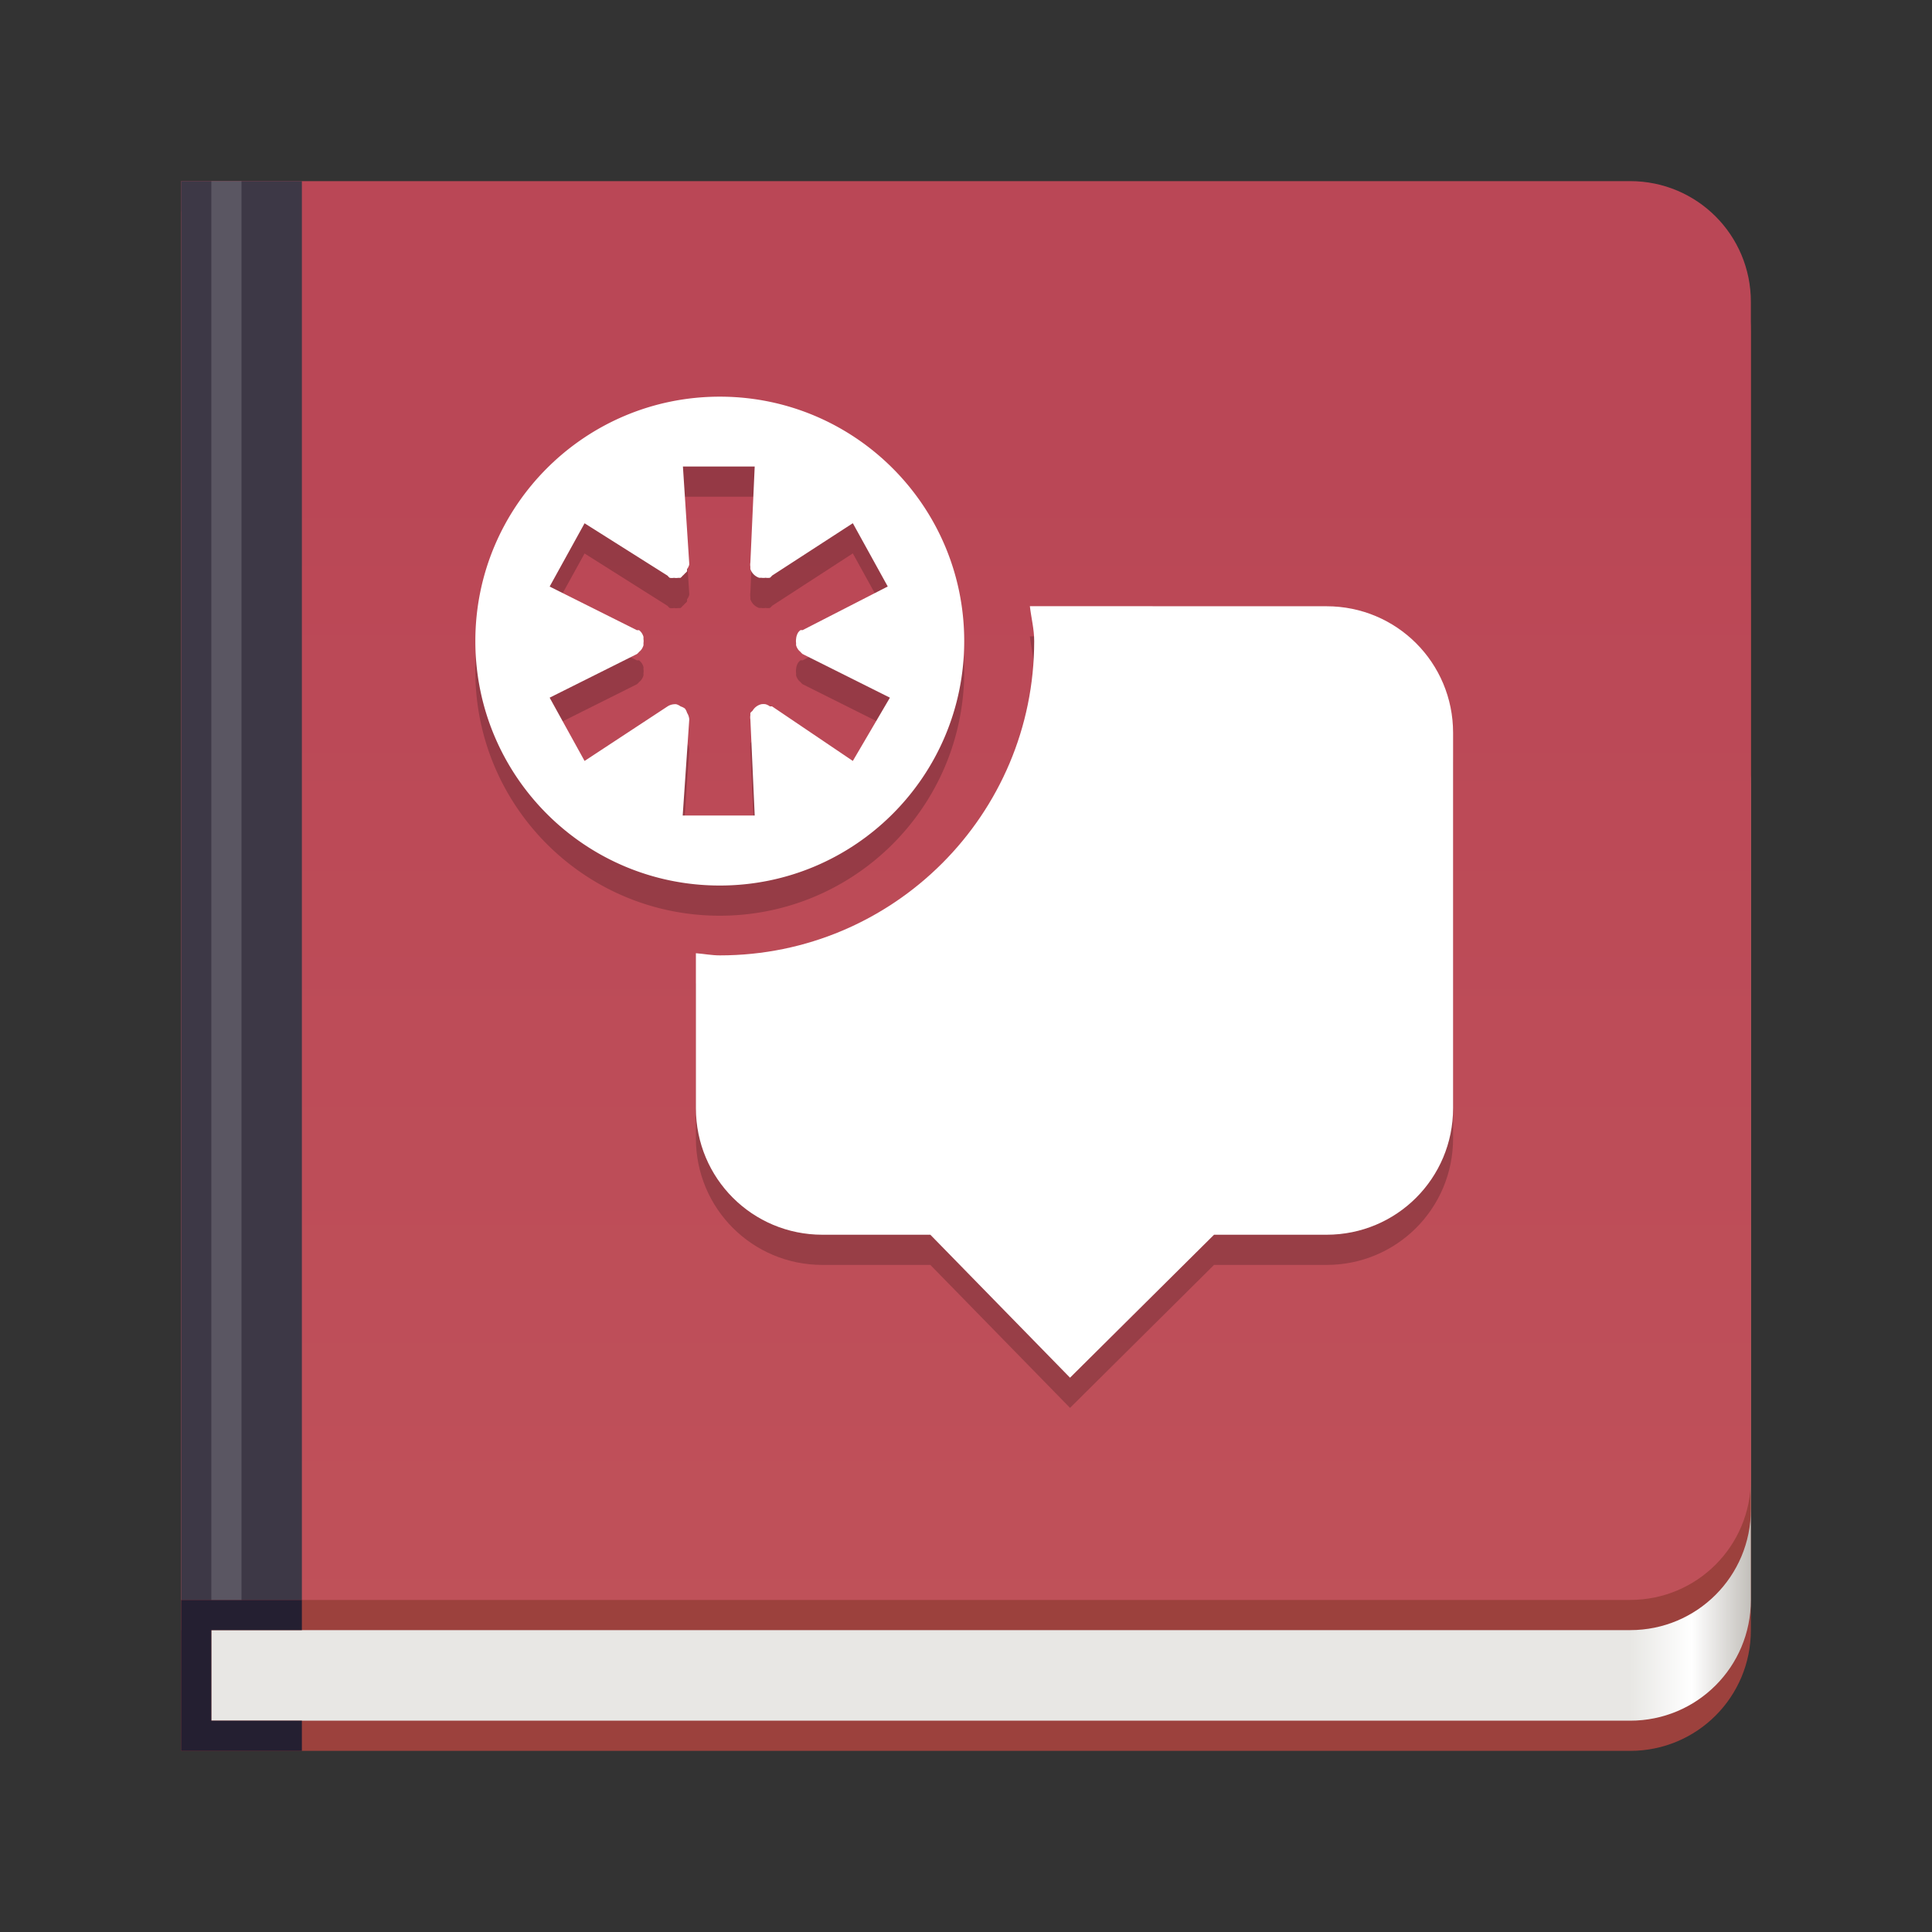 <svg enable-background="new" height="128" viewBox="0 0 128 128" width="128" xmlns="http://www.w3.org/2000/svg" xmlns:xlink="http://www.w3.org/1999/xlink">
  <rect x="0" y="0" width="128" height="128" fill="#333333" stroke="none"/>
  <linearGradient id="linearGradient990" gradientUnits="userSpaceOnUse" x1="64" x2="64" y1="202.385" y2="444.5">
    <stop offset="0" stop-color="#ba4756"/>
    <stop offset="1" stop-color="#cb6661"/>
  </linearGradient>
  <linearGradient id="linearGradient1053" gradientUnits="userSpaceOnUse" x1="108" x2="116" y1="251" y2="251">
    <stop offset="0" stop-color="#e8e7e4"/>
    <stop offset=".511" stop-color="#fff"/>
    <stop offset="1" stop-color="#c2bfba"/>
  </linearGradient>
  <g transform="translate(0 -172)">
    <path d="m12 204v84h96c4.432 0 8-3.568 8-8v-68c0-4.432-3.568-8-8-8z" fill="#9c413d"/>
    <path d="m14 216v70h94c4.432 0 8-3.568 8-8v-54c0-4.432-3.568-8-8-8z" fill="url(#linearGradient1053)"/>
    <path d="m12 186v94h96c4.432 0 8-3.568 8-8v-78c0-4.432-3.568-8-8-8z" fill="#9c413d"/>
    <path d="m12 184v94h96c4.432 0 8-3.568 8-8v-78c0-4.432-3.568-8-8-8z" fill="url(#linearGradient990)"/>
    <path d="m12 184h8v94h-8z" fill="#3d3846"/>
    <path d="m12 106v10h8v-2h-6v-6h6v-2z" fill="#241f31" transform="translate(0 172)"/>
    <path d="m15 278v-94" fill="none" opacity=".15" stroke="#fff" stroke-width="2"/>
    <g opacity=".2" transform="matrix(4.627 0 0 4.627 -1467.655 -2807.27)">
      <path d="m331.94 653c.019.167.062.328.062.5 0 2.485-2.015 4.5-4.5 4.5-.118 0-.228-.022-.344-.031v2.219c0 1.004.808 1.812 1.812 1.812l1.545-0 2 2.047 2.062-2.047h1.611c1.004 0 1.812-.808 1.812-1.812v-5.375c0-1.004-.808-1.812-1.812-1.812z"/>
      <path d="m327.5 650c-1.933 0-3.5 1.567-3.5 3.5s1.567 3.5 3.5 3.5 3.5-1.567 3.5-3.5-1.567-3.5-3.5-3.5zm-.531 1h1.031l-.062 1.375a.2.2 0 0 0 0 .062.2.2 0 0 0 0 .031.2.2 0 0 0 .125.125.2.2 0 0 0 .031 0 .2.2 0 0 0 .062 0 .2.2 0 0 0 .062 0 .2.2 0 0 0 .031-.031l1.156-.75.5.906-1.219.625a.2.2 0 0 0 -.031 0 .2.2 0 0 0 -.031.031.2.2 0 0 0 -.031.094.2.2 0 0 0 0 .062.2.2 0 0 0 0 .031.2.2 0 0 0 .031.062.2.2 0 0 0 .031.031.2.2 0 0 0 .031.031l1.25.625-.531.906-1.156-.781a.2.2 0 0 0 -.031 0 .2.2 0 0 0 -.062-.031.2.2 0 0 0 -.062 0 .2.2 0 0 0 -.125.094.2.2 0 0 0 -.031.031.2.2 0 0 0 0 .031.2.2 0 0 0 0 .062l.062 1.375h-1.031l.094-1.375a.2.2 0 0 0 -.031-.094.2.2 0 0 0 -.031-.062.2.2 0 0 0 -.062-.031.2.2 0 0 0 -.062-.031.2.2 0 0 0 -.031 0 .2.2 0 0 0 -.094.031l-1.188.781-.5-.906 1.25-.625a.2.2 0 0 0 .031-.031.2.2 0 0 0 .031-.031.2.2 0 0 0 .031-.062.2.2 0 0 0 0-.031.2.2 0 0 0 0-.062.2.2 0 0 0 0-.031.2.2 0 0 0 -.031-.062.2.2 0 0 0 -.031-.031.2.2 0 0 0 -.031 0l-1.25-.625.5-.906 1.188.75a.2.2 0 0 0 .031.031.2.2 0 0 0 .062 0 .2.2 0 0 0 .062 0 .2.2 0 0 0 .031 0 .2.2 0 0 0 .031-.031.2.2 0 0 0 .031-.031.2.2 0 0 0 .031-.031.2.2 0 0 0 0-.031.2.2 0 0 0 .031-.062.2.2 0 0 0 0-.031l-.09-1.38z"/>
    </g>
    <g fill="#fff" transform="matrix(4.627 0 0 4.627 -1467.655 -2809.27)">
      <path d="m331.94 653c.019.167.062.328.062.5 0 2.485-2.015 4.5-4.5 4.5-.118 0-.228-.022-.344-.031v2.219c0 1.004.808 1.812 1.812 1.812l1.545-0 2 2.047 2.062-2.047h1.611c1.004 0 1.812-.808 1.812-1.812v-5.375c0-1.004-.808-1.812-1.812-1.812z"/>
      <path d="m327.5 650c-1.933 0-3.5 1.567-3.5 3.5s1.567 3.5 3.5 3.5 3.5-1.567 3.5-3.5-1.567-3.5-3.5-3.5zm-.531 1h1.031l-.062 1.375a.2.2 0 0 0 0 .062.2.2 0 0 0 0 .031.2.2 0 0 0 .125.125.2.2 0 0 0 .031 0 .2.2 0 0 0 .062 0 .2.2 0 0 0 .062 0 .2.2 0 0 0 .031-.031l1.156-.75.5.906-1.219.625a.2.2 0 0 0 -.031 0 .2.2 0 0 0 -.031.031.2.2 0 0 0 -.031.094.2.2 0 0 0 0 .062.2.2 0 0 0 0 .031.2.2 0 0 0 .031.062.2.2 0 0 0 .031.031.2.2 0 0 0 .031.031l1.25.625-.531.906-1.156-.781a.2.2 0 0 0 -.031 0 .2.2 0 0 0 -.062-.031.2.2 0 0 0 -.062 0 .2.2 0 0 0 -.125.094.2.2 0 0 0 -.031.031.2.2 0 0 0 0 .031.2.2 0 0 0 0 .062l.062 1.375h-1.031l.094-1.375a.2.2 0 0 0 -.031-.094.2.2 0 0 0 -.031-.062.2.2 0 0 0 -.062-.031.2.2 0 0 0 -.062-.031.2.2 0 0 0 -.031 0 .2.2 0 0 0 -.094.031l-1.188.781-.5-.906 1.25-.625a.2.2 0 0 0 .031-.031.2.2 0 0 0 .031-.031.2.2 0 0 0 .031-.062.2.2 0 0 0 0-.031.2.2 0 0 0 0-.062.2.2 0 0 0 0-.031.2.2 0 0 0 -.031-.062.2.2 0 0 0 -.031-.031.2.2 0 0 0 -.031 0l-1.25-.625.5-.906 1.188.75a.2.2 0 0 0 .031.031.2.2 0 0 0 .062 0 .2.2 0 0 0 .062 0 .2.2 0 0 0 .031 0 .2.2 0 0 0 .031-.031.2.2 0 0 0 .031-.031.2.2 0 0 0 .031-.031.2.2 0 0 0 0-.031.2.2 0 0 0 .031-.062.2.2 0 0 0 0-.031l-.09-1.38z"/>
    </g>
  </g>
</svg>
